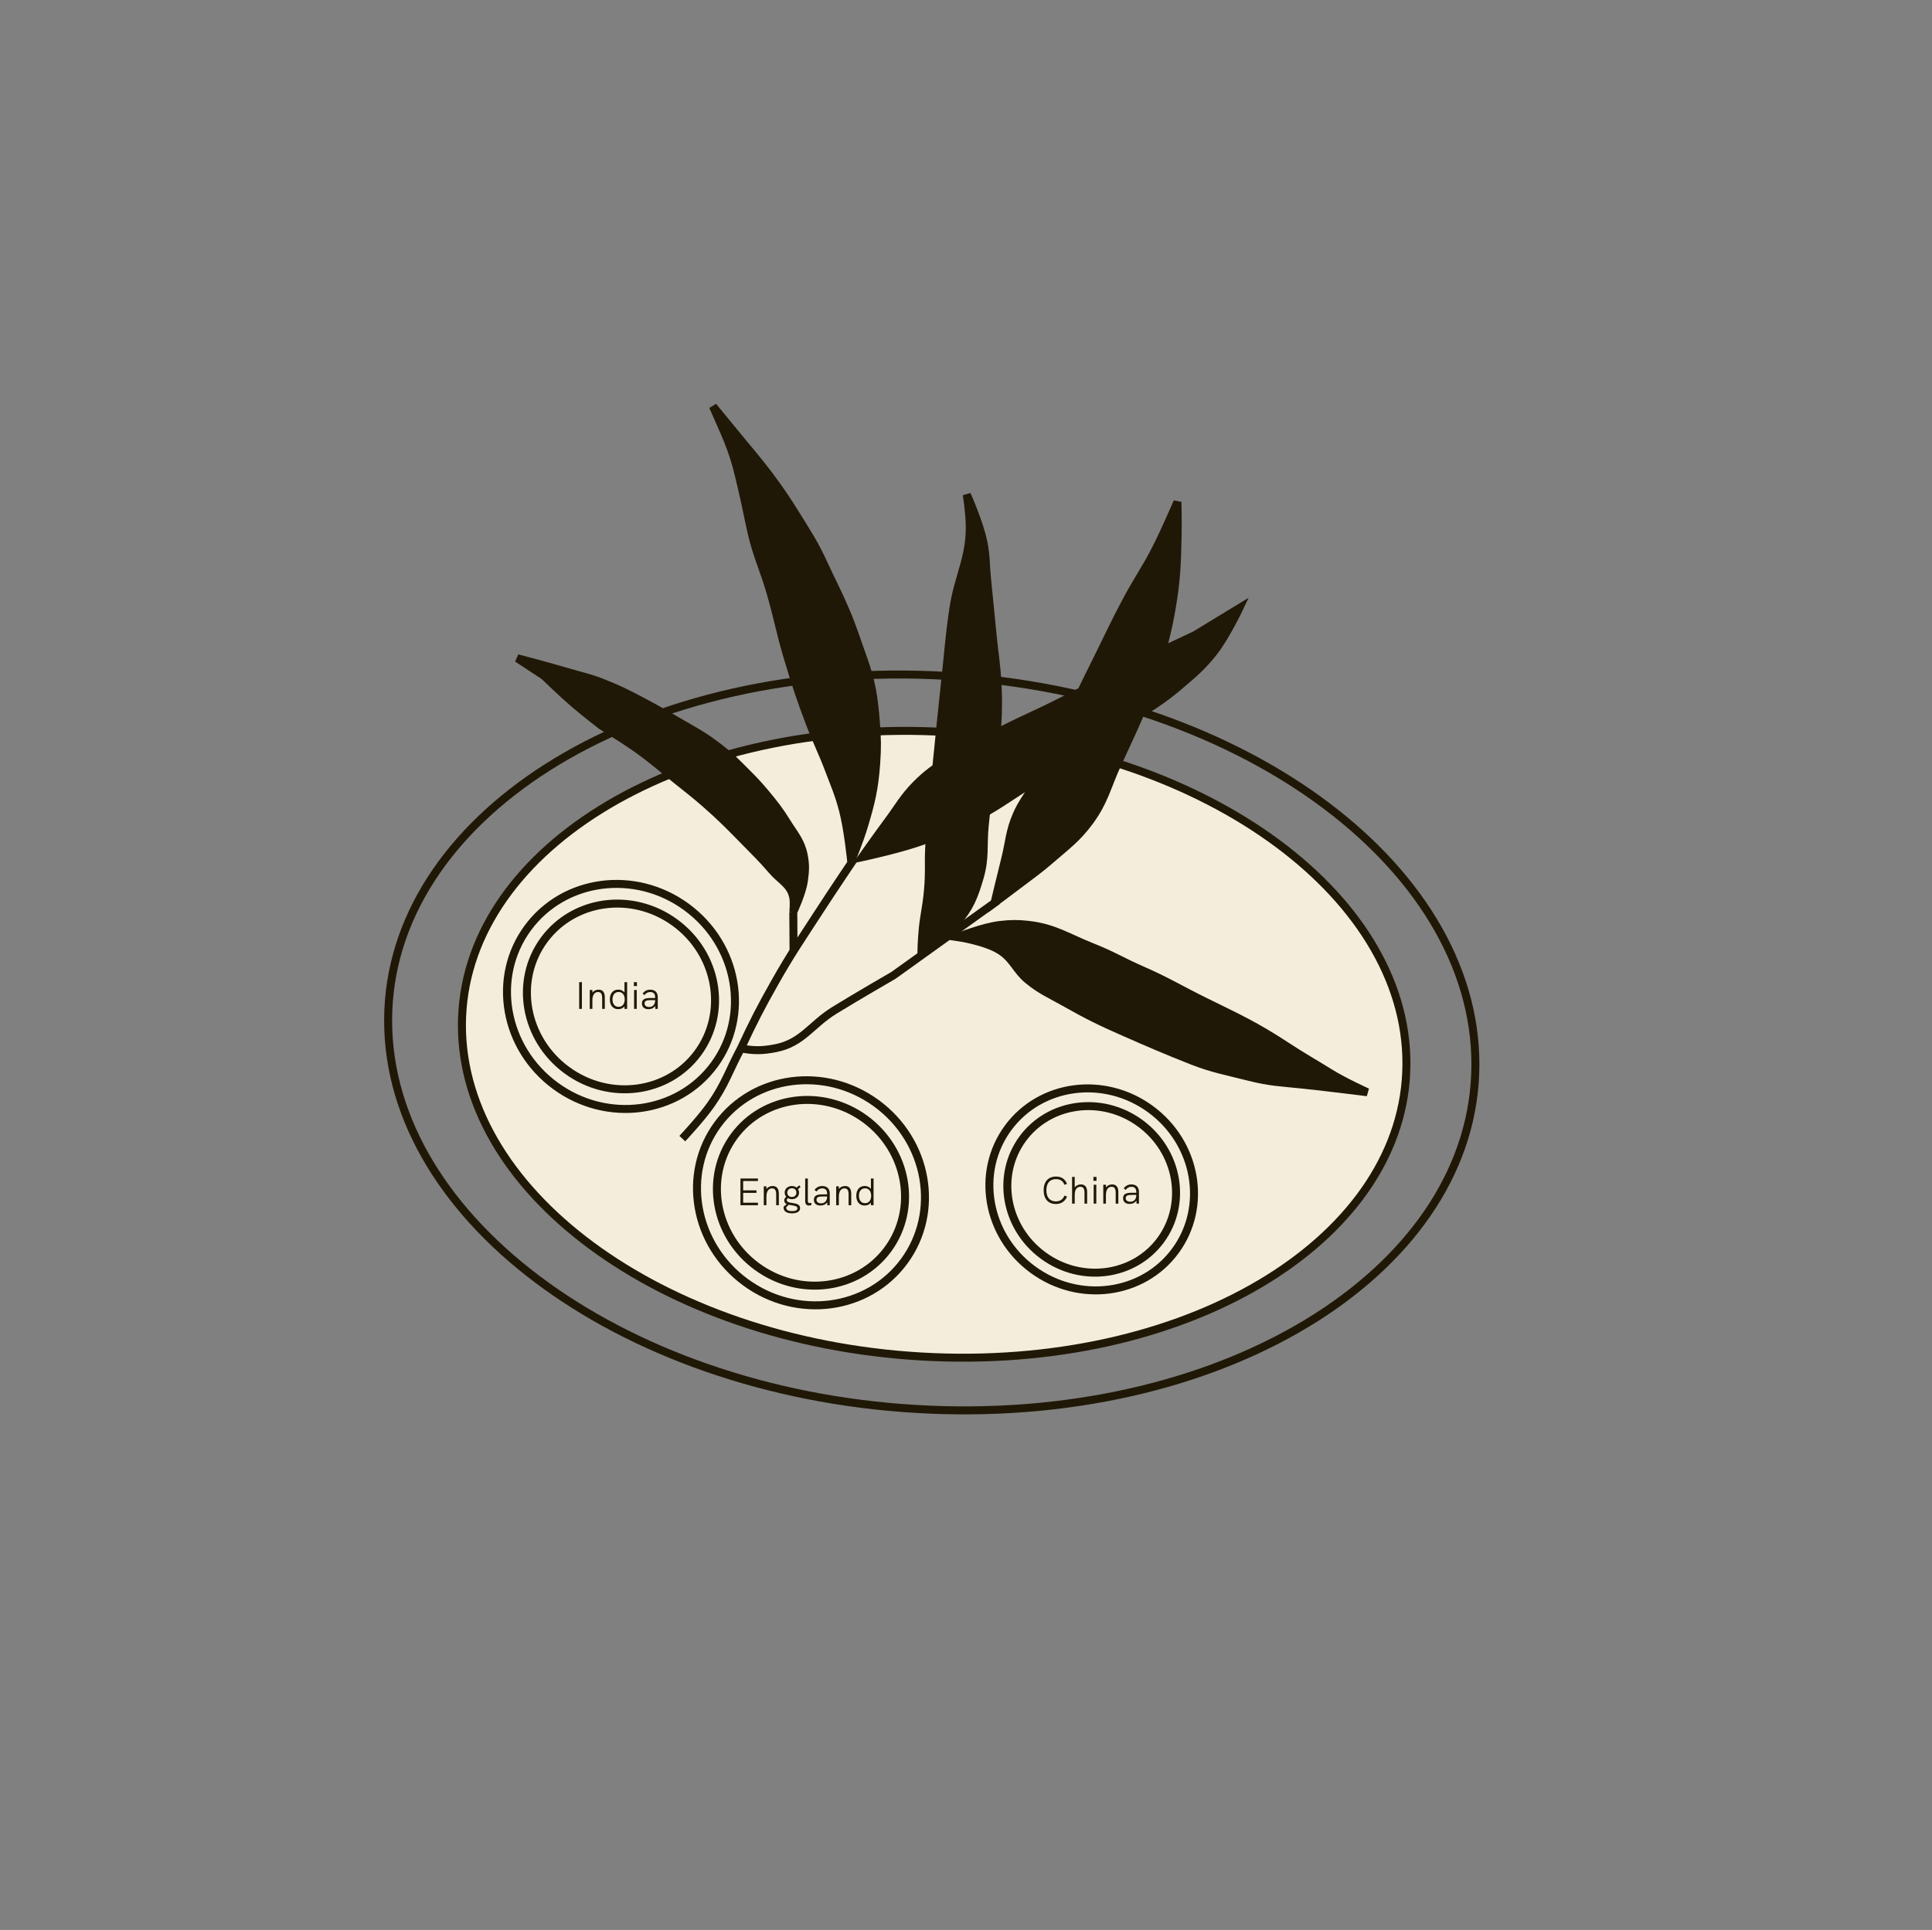<svg width="1210" height="1209" viewBox="0 0 1210 1209" fill="none" xmlns="http://www.w3.org/2000/svg">
<rect x="0" y="0" width="1210" height="1209" fill="#808080" stroke="none"/>
<path d="M584.341 422.984C678.617 426.919 763.768 456.391 825.226 500.729C886.697 545.078 924.244 604.104 924.029 667.243C923.813 730.382 885.874 786.258 824.118 825.463C762.376 864.659 677.048 887.016 582.772 883.081C488.496 879.146 403.345 849.673 341.887 805.335C280.416 760.986 242.869 701.96 243.084 638.821C243.3 575.682 281.239 519.806 342.995 480.601C404.737 441.405 490.065 419.048 584.341 422.984Z" stroke="#201806" stroke-width="5"/>
<path d="M585.739 458.243C667.68 461.663 741.674 486.856 795.064 524.692C848.472 562.541 881.02 612.831 880.837 666.531C880.654 720.23 847.772 767.789 794.121 801.169C740.488 834.538 666.343 853.549 584.403 850.129C502.462 846.708 428.468 821.515 375.078 783.679C321.67 745.83 289.122 695.54 289.305 641.84C289.488 588.141 322.37 540.582 376.021 507.202C429.654 473.833 503.799 454.822 585.739 458.243Z" fill="#F4EDDB" stroke="#201806" stroke-width="5"/>
<path d="M720.607 694.857C749.627 716.166 756.441 755.9 736.128 783.564C715.816 811.228 675.863 816.623 646.843 795.315C617.824 774.006 611.009 734.272 631.322 706.608C651.635 678.944 691.587 673.549 720.607 694.857Z" stroke="#201806" stroke-width="5"/>
<path d="M714.127 703.681C738.072 721.263 743.672 754.027 726.937 776.818C710.202 799.61 677.264 804.076 653.32 786.494C629.375 768.912 623.774 736.148 640.509 713.357C657.245 690.565 690.182 686.099 714.127 703.681Z" stroke="#201806" stroke-width="5"/>
<path d="M549.011 691.247C581.332 714.98 588.937 759.249 566.296 790.083C543.656 820.916 499.141 826.915 466.82 803.183C434.498 779.45 426.894 735.181 449.534 704.347C472.174 673.514 516.69 667.515 549.011 691.247Z" stroke="#201806" stroke-width="5"/>
<path d="M541.821 701.039C568.51 720.636 574.767 757.169 556.097 782.595C537.428 808.021 500.698 812.989 474.009 793.392C447.32 773.796 441.063 737.263 459.733 711.837C478.402 686.411 515.133 681.443 541.821 701.039Z" stroke="#201806" stroke-width="5"/>
<path d="M430.011 568.247C462.332 591.98 469.937 636.249 447.296 667.083C424.656 697.916 380.141 703.915 347.82 680.183C315.498 656.45 307.894 612.181 330.534 581.347C353.174 550.514 397.69 544.515 430.011 568.247Z" stroke="#201806" stroke-width="5"/>
<path d="M422.821 578.039C449.51 597.636 455.767 634.169 437.097 659.595C418.428 685.021 381.698 689.989 355.009 670.392C328.32 650.796 322.063 614.263 340.733 588.837C359.402 563.411 396.133 558.443 422.821 578.039Z" fill="#F4EDDB" stroke="#201806" stroke-width="5"/>
<path d="M534.331 538.897C534.331 538.897 521.128 558.473 512.912 571.176C501.894 588.211 495.371 597.574 485.39 615.237C476.415 631.121 471.725 640.243 464.032 656.786M464.032 656.786C456.641 670.592 454.139 679.346 445.106 692.138C438.884 700.949 427.322 713.268 427.322 713.268M464.032 656.786C472.347 658.277 477.368 658.244 485.663 656.644C502.493 653.396 508 641.914 522.589 632.916C536.857 624.114 559.527 611.042 559.527 611.042L624.731 564.26" stroke="#201806" stroke-width="5"/>
<path d="M629.505 538.272C626.838 548.889 622.886 565.509 622.886 565.509C622.886 565.509 631.541 559.094 637.031 554.91C645.517 548.443 650.498 545.079 658.552 538.081C668.472 529.462 674.713 525.025 682.5 514.439C691.581 502.091 693.218 493.047 699.572 479.098C710.201 455.766 716.982 442.875 724.512 418.367C728.759 404.546 731.02 396.698 733.547 382.462C736.849 363.851 737.189 353.126 737.556 334.229C737.705 326.507 737.426 314.452 737.426 314.452C737.426 314.452 729.702 332.426 724.02 343.588C717.448 356.501 712.539 363.077 705.692 375.846C697.632 390.876 693.811 399.663 686.171 414.911C670.988 445.213 663.751 462.885 647.127 492.422C643.148 499.492 639.978 502.975 636.739 510.413C632.25 520.719 632.244 527.371 629.505 538.272Z" fill="#201806" stroke="#201806" stroke-width="5"/>
<path d="M626.362 579.439C615.654 580.635 599.836 587.03 599.836 587.03C599.836 587.03 617.298 589.587 626.467 595.507C634.788 600.879 636.226 607.664 643.893 613.933C652.034 620.589 657.705 622.813 666.853 627.997C680.752 635.873 688.814 639.867 703.438 646.298C720.918 653.985 729.061 657.533 746.82 664.553C758.992 669.365 769.105 671.229 781.788 674.462C795.658 677.997 802.523 678.033 816.756 679.545C832.236 681.188 856.341 684.228 856.341 684.228C856.341 684.228 841.567 677.512 832.776 672.023C822.415 665.554 815.978 662.072 805.774 655.359C786.477 642.663 775.342 637.608 754.61 627.42C739.304 619.899 731.172 614.73 715.546 607.9C702.938 602.389 696.722 598.342 683.93 593.275C668.637 587.218 660.022 581.074 643.666 579.325C636.946 578.607 633.078 578.688 626.362 579.439Z" fill="#201806" stroke="#201806" stroke-width="5"/>
<path d="M578.871 574.558C577.382 583.283 577.125 594.603 577.125 594.603C577.125 594.603 592.055 586.231 599.099 578.149C607.369 568.661 610.151 561.48 613.647 549.387C617.13 537.337 615.518 529.901 616.699 517.414C619.941 483.155 626.44 464.042 624.801 429.67C624.204 417.133 622.876 410.178 621.643 397.688L618.12 362.016C617.266 353.37 617.619 348.399 615.933 339.875C613.524 327.701 605.515 309.853 605.515 309.853C605.515 309.853 607.156 321.065 607.338 328.304C607.868 349.449 600.179 360.563 597.064 381.485C594.52 398.574 593.962 408.271 592.091 425.448C588.384 459.468 583.313 512.638 583.313 512.638C583.313 512.638 581.572 529.749 581.741 540.739C581.939 553.529 581.023 561.949 578.871 574.558Z" fill="#201806" stroke="#201806" stroke-width="5"/>
<path d="M465.236 277.304L446.546 254.56C453.899 271.648 458.455 279.821 462.903 298.333C467.351 316.845 467.555 319.571 470.546 332.893C473.975 348.163 478.187 356.099 482.54 371.132C487.116 386.932 488.6 396.092 493.315 411.851C498.193 428.157 501.143 437.256 507.183 453.168C511.525 464.607 514.794 470.691 519.116 482.137C522.81 491.92 525.287 497.303 527.935 507.419C531.15 519.703 533.09 539.523 533.09 539.523C533.09 539.523 538.383 526.468 540.982 517.84C545.529 502.748 547.644 493.957 548.756 478.234C549.455 468.364 549.365 462.761 548.59 452.896C547.299 436.475 545.874 427.037 540.283 411.542C536.289 400.474 534.186 393.396 529.586 382.565C524.484 370.551 521.226 364.86 515.795 352.99C510.401 341.202 506.361 335.071 499.536 324.049C493.121 313.692 489.329 307.984 482.061 298.207C475.809 289.798 465.236 277.304 465.236 277.304Z" fill="#201806" stroke="#201806" stroke-width="5"/>
<path d="M496.777 562.01C497.51 565.556 496.838 571.28 496.838 571.28C496.838 571.28 502.415 559.553 503.506 551.459C504.311 545.48 504.542 541.935 503.404 536.009C501.674 526.999 497.588 522.867 492.76 515.066C488.212 507.718 485.19 503.873 479.664 497.229C474.857 491.45 471.913 488.41 466.592 483.1C460.547 477.069 457.204 473.57 450.426 468.374C442.082 461.977 437.809 459.559 428.703 454.302C419.161 448.793 412.389 444.79 402.649 439.64C392.532 434.292 387.277 431.596 376.611 427.451C369.069 424.52 364.55 423.707 356.794 421.401C343.543 417.461 323.979 412.346 323.979 412.346L340.738 423.361C340.738 423.361 352.231 434.495 360.014 441.157C366.4 446.623 376.79 454.643 376.79 454.643C376.79 454.643 390.268 462.868 398.514 468.715C408.599 475.866 413.733 480.577 423.364 488.329C430.441 494.026 434.537 497.072 441.384 503.043C451.803 512.129 457.202 517.729 466.885 527.597C473.582 534.423 477.465 538.149 483.689 545.409C489.062 551.677 495.104 553.926 496.777 562.01Z" fill="#201806"/>
<path d="M496.996 595.383L496.838 571.28M496.838 571.28C496.838 571.28 497.51 565.556 496.777 562.01C495.104 553.926 489.062 551.677 483.689 545.409C477.465 538.149 473.582 534.423 466.885 527.597C457.202 517.729 451.803 512.129 441.384 503.043C434.537 497.072 430.441 494.026 423.364 488.329C413.733 480.577 408.599 475.866 398.514 468.715C390.268 462.868 376.79 454.643 376.79 454.643C376.79 454.643 366.4 446.623 360.014 441.157C352.231 434.495 340.738 423.361 340.738 423.361L323.979 412.346C323.979 412.346 343.543 417.461 356.794 421.401C364.55 423.707 369.069 424.52 376.611 427.451C387.277 431.596 392.532 434.292 402.649 439.64C412.389 444.79 419.161 448.793 428.703 454.302C437.809 459.559 442.082 461.977 450.426 468.374C457.204 473.57 460.547 477.069 466.592 483.1C471.913 488.41 474.857 491.45 479.664 497.229C485.19 503.873 488.212 507.718 492.76 515.066C497.588 522.867 501.674 526.999 503.404 536.009C504.542 541.935 504.311 545.48 503.506 551.459C502.416 559.553 496.838 571.28 496.838 571.28Z" stroke="#201806" stroke-width="5"/>
<path d="M556.416 514.031C549.821 522.903 539.88 537.007 539.88 537.007C539.88 537.007 560.827 532.489 573.813 528.131C587.665 523.482 595.276 520.257 608.328 513.689C623.414 506.099 630.941 500.147 645.262 491.197C665.418 478.601 676.51 471.206 696.342 458.106C712.762 447.258 723.217 442.799 738.183 430.019C747.398 422.149 752.848 417.807 760.289 408.242C767.864 398.507 776.179 380.944 776.179 380.944L748.478 397.813C748.478 397.813 723.582 409.421 707.815 417.24C691.087 425.536 681.953 430.672 665.315 439.151C644.927 449.54 632.665 453.827 612.955 465.452C597.042 474.839 586.527 478.494 573.573 491.669C565.856 499.518 562.982 505.196 556.416 514.031Z" fill="#201806" stroke="#201806" stroke-width="5"/>
<path d="M362.736 632L362.736 615.272L364.44 615.272L364.44 632L362.736 632ZM374.924 619.976C377.468 619.976 378.788 621.608 378.788 624.752L378.788 632L377.132 632L377.132 625.16C377.132 622.616 376.316 621.44 374.54 621.44C372.308 621.44 371.012 623.36 371.012 626.696L371.012 632L369.356 632L369.356 620.168L371.012 620.168L371.012 621.896C371.78 620.696 373.22 619.976 374.924 619.976ZM391.111 615.272L392.767 615.272L392.767 632L391.111 632L391.111 630.416C390.247 631.52 388.927 632.192 387.199 632.192C383.743 632.192 381.943 629.6 381.943 626.072C381.943 622.376 383.911 619.952 387.199 619.952C388.879 619.952 390.223 620.6 391.111 621.752L391.111 615.272ZM387.439 630.728C389.935 630.728 391.255 628.76 391.255 626.072C391.255 623.264 389.815 621.416 387.439 621.416C385.039 621.416 383.599 623.264 383.599 626.072C383.599 628.76 384.919 630.728 387.439 630.728ZM396.985 617.72L396.985 615.272L398.905 615.272L398.905 617.72L396.985 617.72ZM397.129 632L397.129 620.168L398.785 620.168L398.785 632L397.129 632ZM407.257 619.976C410.233 619.976 411.961 621.68 411.961 624.632L411.961 632L410.449 632L410.353 630.176C409.417 631.496 407.977 632.192 406.105 632.192C403.537 632.192 402.025 630.848 402.025 628.568C402.025 627.368 402.505 626.456 403.369 625.928C404.281 625.4 405.553 625.184 407.881 625.184L410.305 625.184L410.305 624.632C410.305 622.568 409.225 621.44 407.233 621.44C405.745 621.44 404.593 622.088 403.633 623.408L402.433 622.4C403.705 620.744 405.241 619.976 407.257 619.976ZM406.585 630.824C408.865 630.824 410.305 629.216 410.305 626.696L410.305 626.528L408.025 626.528C405.841 626.528 404.905 626.672 404.329 627.128C403.897 627.464 403.681 627.992 403.681 628.664C403.681 629.984 404.809 630.824 406.585 630.824Z" fill="#201806"/>
<path d="M661.24 754.24C656.488 754.24 653.632 751 653.632 745.6C653.632 740.224 656.536 737.032 661.36 737.032C664.72 737.032 667.072 738.568 668.248 741.616L666.664 742.216C665.776 739.816 664 738.664 661.36 738.664C657.52 738.664 655.336 741.16 655.336 745.6C655.336 750.064 657.496 752.608 661.24 752.608C663.856 752.608 665.728 751.384 666.664 748.984L668.296 749.584C667.048 752.632 664.576 754.24 661.24 754.24ZM677.002 741.976C679.546 741.976 680.866 743.608 680.866 746.752L680.866 754L679.21 754L679.21 747.16C679.21 744.592 678.394 743.44 676.618 743.44C674.362 743.44 673.09 745.288 673.09 748.552L673.09 754L671.434 754L671.434 737.272L673.09 737.272L673.09 743.896C673.858 742.696 675.298 741.976 677.002 741.976ZM684.813 739.72L684.813 737.272L686.733 737.272L686.733 739.72L684.813 739.72ZM684.957 754L684.957 742.168L686.613 742.168L686.613 754L684.957 754ZM696.549 741.976C699.093 741.976 700.413 743.608 700.413 746.752L700.413 754L698.757 754L698.757 747.16C698.757 744.616 697.941 743.44 696.165 743.44C693.933 743.44 692.637 745.36 692.637 748.696L692.637 754L690.981 754L690.981 742.168L692.637 742.168L692.637 743.896C693.405 742.696 694.845 741.976 696.549 741.976ZM708.608 741.976C711.584 741.976 713.312 743.68 713.312 746.632L713.312 754L711.8 754L711.704 752.176C710.768 753.496 709.328 754.192 707.456 754.192C704.888 754.192 703.376 752.848 703.376 750.568C703.376 749.368 703.856 748.456 704.72 747.928C705.632 747.4 706.904 747.184 709.232 747.184L711.656 747.184L711.656 746.632C711.656 744.568 710.576 743.44 708.584 743.44C707.096 743.44 705.944 744.088 704.984 745.408L703.784 744.4C705.056 742.744 706.592 741.976 708.608 741.976ZM707.936 752.824C710.216 752.824 711.656 751.216 711.656 748.696L711.656 748.528L709.376 748.528C707.192 748.528 706.256 748.672 705.68 749.128C705.248 749.464 705.032 749.992 705.032 750.664C705.032 751.984 706.16 752.824 707.936 752.824Z" fill="#201806"/>
<path d="M463.736 755L463.736 738.272L474.704 738.272L474.704 739.856L465.44 739.856L465.44 745.688L473.768 745.688L473.768 747.272L465.44 747.272L465.44 753.416L474.704 753.416L474.704 755L463.736 755ZM483.916 742.976C486.46 742.976 487.78 744.608 487.78 747.752L487.78 755L486.124 755L486.124 748.16C486.124 745.616 485.308 744.44 483.532 744.44C481.3 744.44 480.004 746.36 480.004 749.696L480.004 755L478.348 755L478.348 743.168L480.004 743.168L480.004 744.896C480.772 743.696 482.212 742.976 483.916 742.976ZM495.951 753.56C498.304 753.92 501.088 754.256 501.088 756.824C501.088 759.056 498.999 760.088 496.023 760.088C492.735 760.088 490.743 758.792 490.743 756.44C490.743 756.2 490.767 756.056 490.791 755.912L492.711 754.28C491.799 753.872 491.175 753.2 491.175 752.024C491.175 751.064 491.607 750.344 492.447 749.768C491.823 749.048 491.439 748.136 491.439 747.08C491.439 744.68 493.407 742.976 495.952 742.976C497.104 742.976 498.136 743.336 498.903 743.936L500.536 742.52L501.4 743.6L499.792 744.944C500.2 745.592 500.44 746.336 500.44 747.176C500.44 749.6 498.472 751.208 495.976 751.208C495.063 751.208 494.223 750.992 493.528 750.608C493.047 750.872 492.759 751.304 492.759 751.808C492.759 753.008 494.248 753.296 495.951 753.56ZM495.976 744.368C494.295 744.368 493.071 745.496 493.071 747.128C493.071 748.664 494.175 749.84 495.951 749.84C497.727 749.84 498.783 748.688 498.783 747.128C498.784 745.496 497.679 744.368 495.976 744.368ZM496.096 758.696C498.183 758.696 499.432 758.12 499.432 756.968C499.432 755.528 497.559 755.312 495.591 755C495.063 754.928 494.511 754.832 494.007 754.712L492.399 756.272C492.375 756.392 492.375 756.44 492.375 756.488C492.375 758.168 494.079 758.696 496.096 758.696ZM506.547 755.192C505.179 755.192 504.291 754.28 504.291 752.432L504.291 738.272L505.947 738.272L505.947 752.336C505.947 753.152 506.235 753.68 507.027 753.68C507.387 753.68 507.795 753.584 508.155 753.464L508.179 754.88C507.675 755.048 507.075 755.192 506.547 755.192ZM514.96 742.976C517.936 742.976 519.664 744.68 519.664 747.632L519.664 755L518.152 755L518.056 753.176C517.12 754.496 515.68 755.192 513.808 755.192C511.24 755.192 509.728 753.848 509.728 751.568C509.728 750.368 510.208 749.456 511.072 748.928C511.984 748.4 513.256 748.184 515.584 748.184L518.008 748.184L518.008 747.632C518.008 745.568 516.928 744.44 514.936 744.44C513.448 744.44 512.296 745.088 511.336 746.408L510.136 745.4C511.408 743.744 512.944 742.976 514.96 742.976ZM514.288 753.824C516.568 753.824 518.008 752.216 518.008 749.696L518.008 749.528L515.728 749.528C513.544 749.528 512.608 749.672 512.032 750.128C511.6 750.464 511.384 750.992 511.384 751.664C511.384 752.984 512.512 753.824 514.288 753.824ZM529.268 742.976C531.812 742.976 533.132 744.608 533.132 747.752L533.132 755L531.476 755L531.476 748.16C531.476 745.616 530.66 744.44 528.884 744.44C526.652 744.44 525.356 746.36 525.356 749.696L525.356 755L523.7 755L523.7 743.168L525.356 743.168L525.356 744.896C526.124 743.696 527.564 742.976 529.268 742.976ZM545.455 738.272L547.111 738.272L547.111 755L545.455 755L545.455 753.416C544.591 754.52 543.271 755.192 541.543 755.192C538.087 755.192 536.287 752.6 536.287 749.072C536.287 745.376 538.255 742.952 541.543 742.952C543.223 742.952 544.567 743.6 545.455 744.752L545.455 738.272ZM541.783 753.728C544.279 753.728 545.599 751.76 545.599 749.072C545.599 746.264 544.159 744.416 541.783 744.416C539.383 744.416 537.943 746.264 537.943 749.072C537.943 751.76 539.263 753.728 541.783 753.728Z" fill="#201806"/>
</svg>
